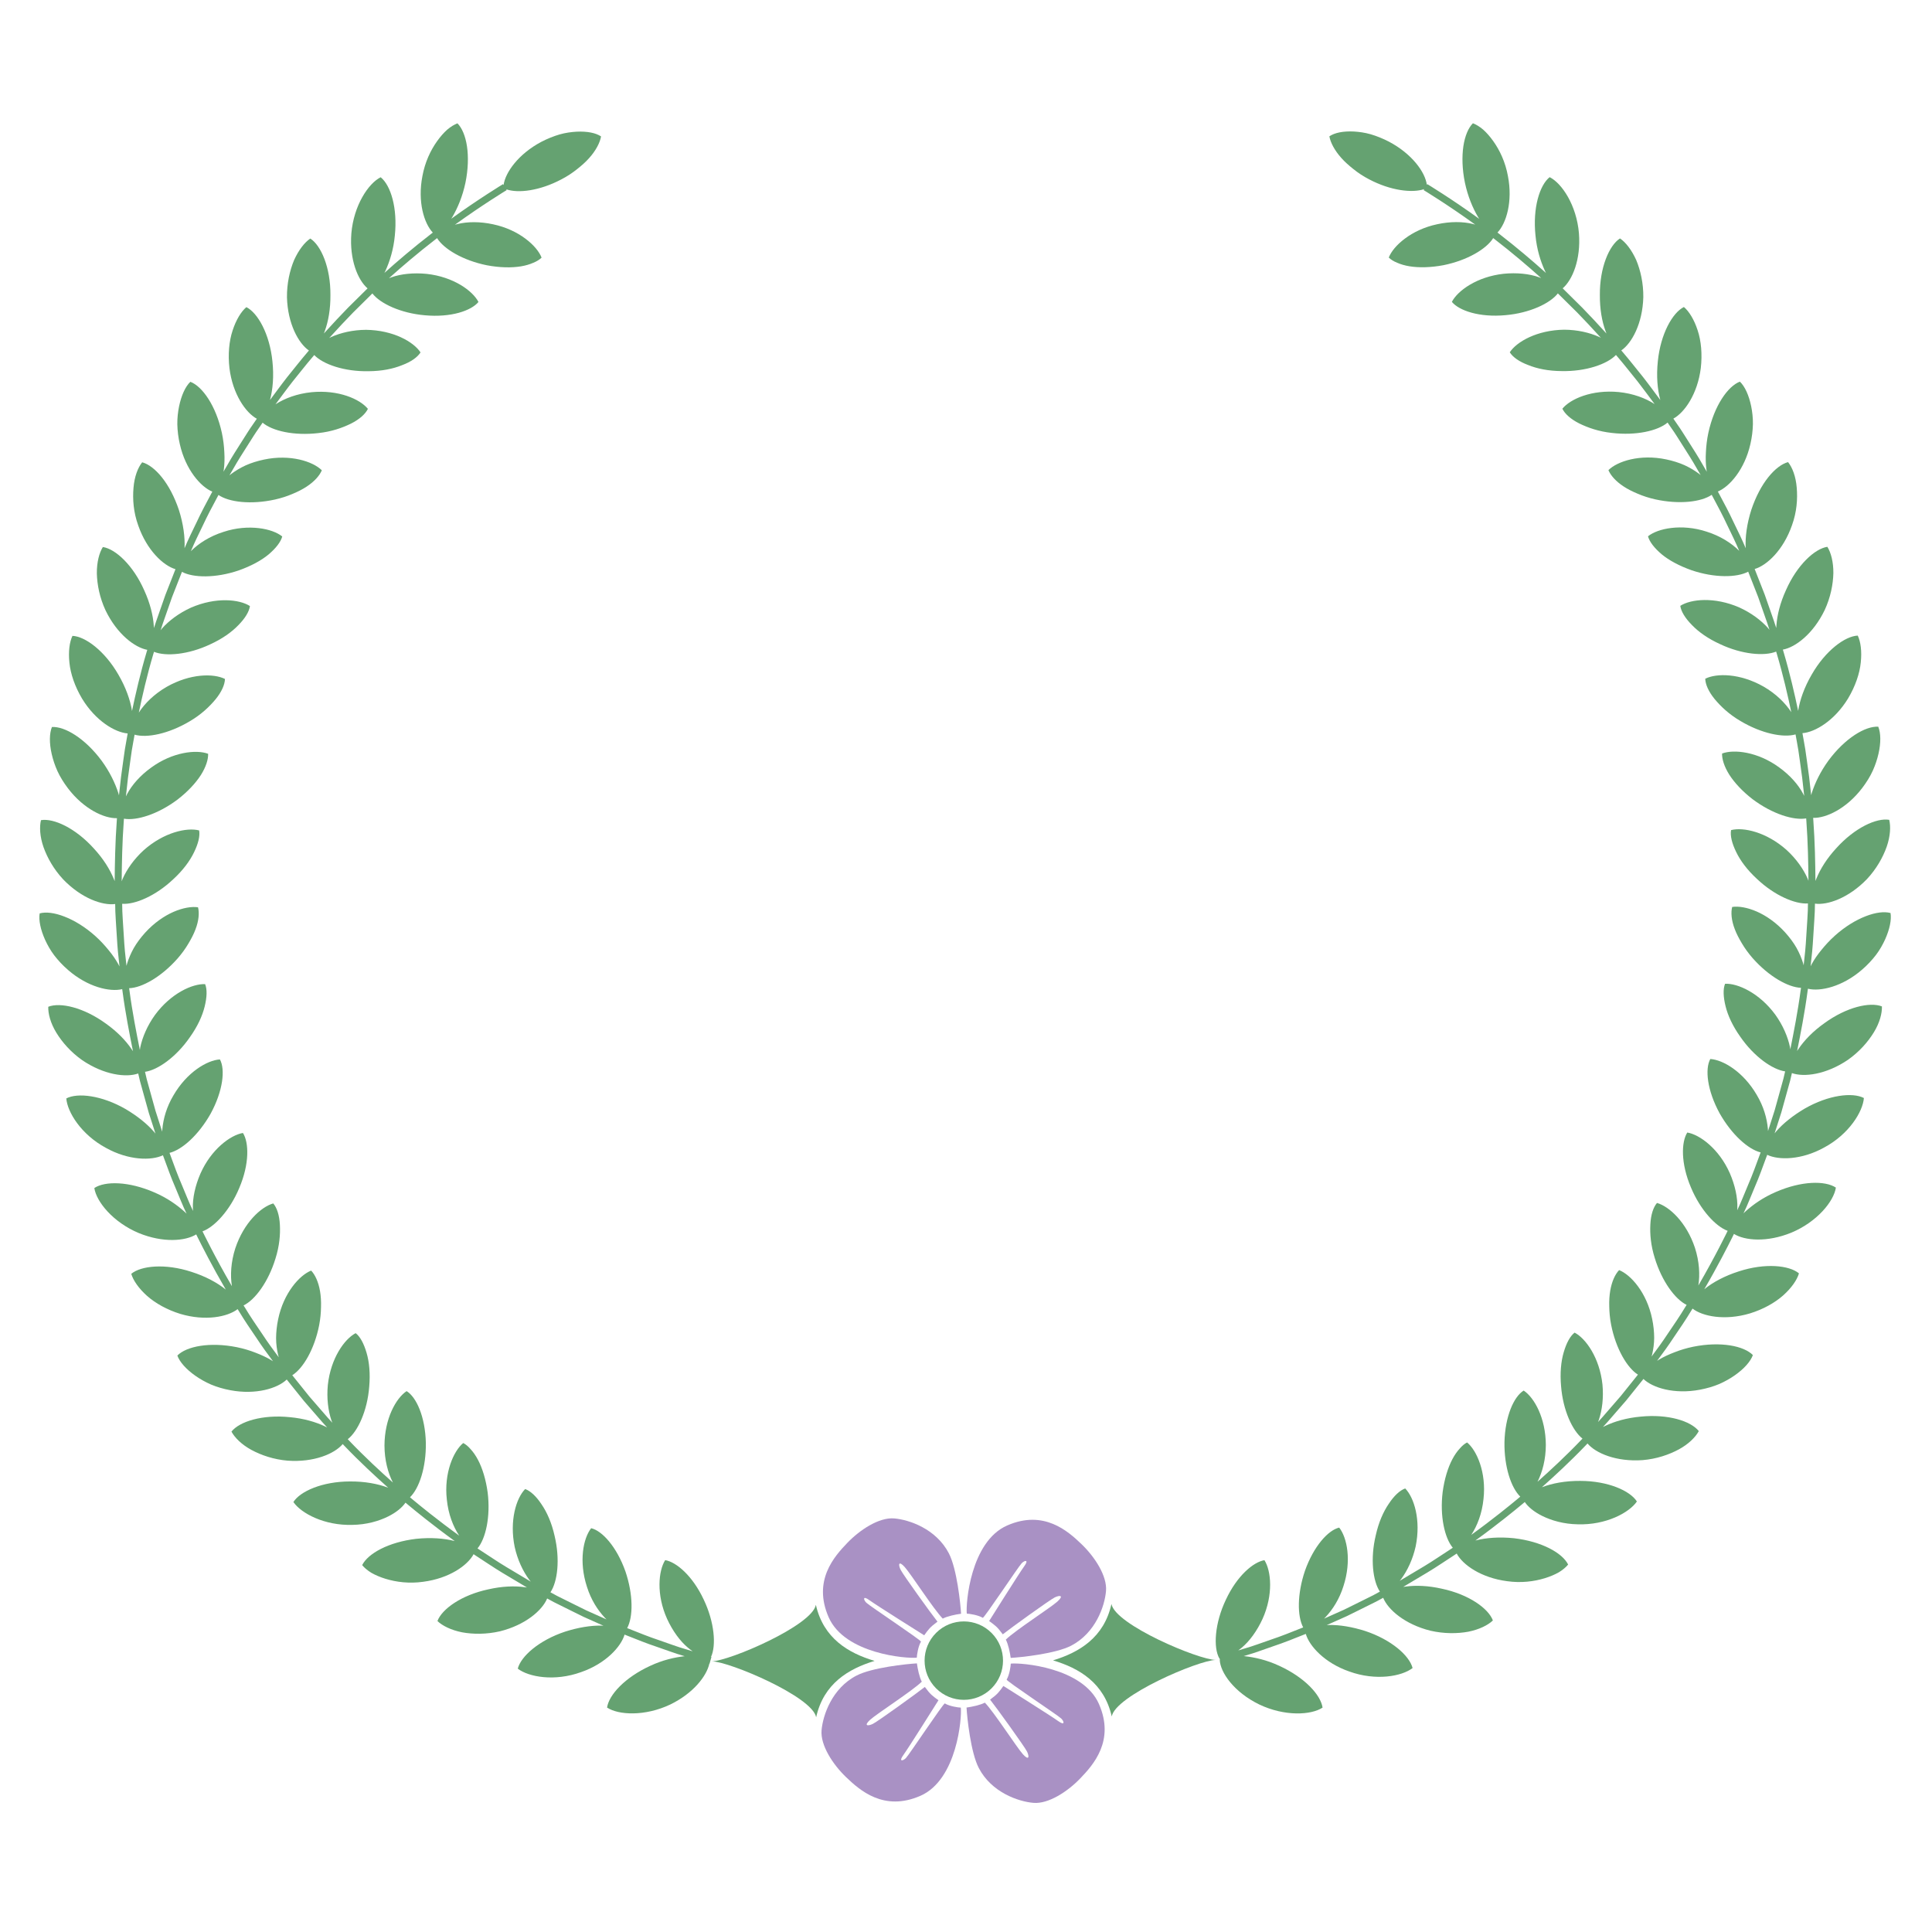 <?xml version="1.0" encoding="utf-8"?>
<!-- Generator: Adobe Illustrator 19.2.1, SVG Export Plug-In . SVG Version: 6.00 Build 0)  -->
<svg version="1.1" id="Layer_1" xmlns="http://www.w3.org/2000/svg" xmlns:xlink="http://www.w3.org/1999/xlink" x="0px" y="0px"
	 width="864px" height="864px" viewBox="0 0 864 864" enable-background="new 0 0 864 864" xml:space="preserve">
<g>
	<g>
		<path fill="#65A271" d="M808.372,443.166c0.056-0.334,0.095-0.668,0.147-1.002c5.519,1.354,15.438-0.902,24.221-8.543
			c2.381-2.051,4.451-4.28,6.205-6.565c1.732-2.287,3.027-4.638,4.077-6.915c2.044-4.558,2.943-8.828,2.436-11.835
			c-2.779-0.759-6.682-0.285-11.052,1.418c-4.41,1.702-9.281,4.62-13.864,8.741
			c-2.303,2.061-4.244,4.204-5.973,6.337c-1.764,2.13-3.213,4.256-4.339,6.303
			c-0.188,0.339-0.352,0.673-0.521,1.007c0.111-1.088,0.222-2.166,0.344-3.223
			c0.554-4.558,0.779-8.836,1.006-12.5c0.216-3.664,0.457-6.716,0.524-8.856
			c0.013-0.634,0.025-1.177,0.035-1.643l0,0c0,0,0-0.016,0-0.021c0.023-1.092,0.036-1.701,0.036-1.701
			h-0c0-0.02,0.001-0.038,0.001-0.059c5.643,0.774,15.111-2.511,23.288-11.007
			c4.248-4.566,7.127-9.714,8.808-14.459c1.644-4.745,1.842-9.071,1.117-12.017
			c-5.672-0.951-15.416,3.533-23.647,12.668c-4.221,4.573-7.186,9.331-8.924,13.633
			c-0.156,0.354-0.291,0.7-0.43,1.047c0.002-0.107,0.004-0.21,0.007-0.319
			c-0.062-7.341-0.223-17.132-0.947-26.898c-0.024-0.337-0.05-0.674-0.075-1.011
			c5.694,0.194,14.883-4.054,21.947-13.357c1.9-2.497,3.52-5.111,4.708-7.702c1.165-2.589,2.011-5.168,2.565-7.614
			c1.131-4.898,1.053-9.251-0.1-12.089c-5.779-0.343-14.84,5.114-22.24,15.091
			c-3.629,4.983-6.034,10.018-7.476,14.497c-0.11,0.35-0.198,0.69-0.292,1.032
			c-0.58-5.756-1.251-11.147-1.932-15.603c-0.479-3.641-0.947-6.664-1.367-8.765
			c-0.113-0.625-0.209-1.159-0.292-1.617l0,0c0,0-0.104-0.629-0.304-1.753c5.65-0.417,14.407-5.625,20.446-15.595
			c3.181-5.35,5.145-11.045,5.634-16.006c0.534-4.972-0.032-9.288-1.353-12.024
			c-5.703,0.242-14.425,6.706-20.549,17.359c-3.373,5.784-5.351,11.477-6.103,16.313
			c-1.497-7.223-3.714-16.899-6.546-26.437c-0.101-0.323-0.197-0.645-0.297-0.968
			c5.607-1.01,13.588-7.054,18.708-17.679c2.628-5.668,3.76-11.465,3.884-16.51
			c0.044-5.016-1.073-9.21-2.686-11.787c-5.673,0.859-13.575,8.174-18.525,19.411
			c-2.593,5.667-3.93,11.111-4.257,15.743c-0.039,0.394-0.06,0.772-0.084,1.154
			c-0.332-1.047-0.667-2.083-1.012-3.094c-1.515-4.332-2.929-8.375-4.141-11.841c-1.738-4.431-3.096-7.894-3.84-9.79
			l0-0c0,0-0.006-0.015-0.008-0.02c-0.398-1.016-0.621-1.583-0.621-1.583l-0.006,0.002
			c-0.007-0.019-0.014-0.036-0.022-0.056c5.475-1.592,12.82-8.468,16.683-19.529
			c2.169-5.983,2.563-11.807,2.134-16.825c-0.398-5.035-1.966-9.077-3.881-11.447
			c-2.772,0.727-5.938,3.112-8.858,6.777c-2.916,3.662-5.563,8.58-7.551,14.487
			c-2.033,6.345-2.801,12.345-2.533,17.239c-0.045-0.102-0.087-0.2-0.133-0.303
			c-1.415-3.39-3.286-7.243-5.299-11.367c-1.937-4.162-4.222-8.492-6.547-12.8
			c-0.154-0.301-0.318-0.595-0.474-0.894c5.239-2.154,11.971-9.85,14.546-21.187
			c0.712-3.059,1.066-6.078,1.133-8.958c0.039-2.862-0.286-5.537-0.779-7.998
			c-1.016-4.905-2.821-8.876-5.043-10.985c-5.385,2.04-11.478,10.771-14.102,22.885
			c-0.646,3.024-0.966,5.91-1.095,8.645c-0.166,2.758-0.081,5.329,0.219,7.644
			c0.052,0.38,0.117,0.743,0.179,1.11c-0.55-0.943-1.096-1.876-1.631-2.794
			c-2.25-4.002-4.589-7.592-6.553-10.694c-1.967-3.1-3.58-5.701-4.832-7.439
			c-0.36-0.523-0.668-0.97-0.931-1.354l0,0c0,0-0.025-0.036-0.061-0.088c-0.076-0.111-0.15-0.217-0.217-0.315
			c-0.077-0.112-0.174-0.253-0.281-0.409c-0.268-0.39-0.417-0.606-0.417-0.606l-0,0
			c-0.011-0.016-0.021-0.031-0.033-0.048c4.989-2.692,10.825-11.021,12.27-22.608
			c0.711-6.18,0.169-12.175-1.413-16.897c-1.543-4.753-3.818-8.459-6.142-10.411
			c-5.105,2.557-10.42,12.015-11.656,24.245c-0.702,6.636-0.182,12.63,1.105,17.346
			c-0.059-0.077-0.114-0.152-0.174-0.23c-2.213-2.929-4.709-6.412-7.539-10.024
			c-2.905-3.552-5.888-7.437-9.08-11.148c-0.218-0.258-0.44-0.511-0.659-0.768
			c4.698-3.216,9.523-12.008,9.848-23.776c0.07-6.231-1.233-12.005-3.172-16.659
			c-2.054-4.543-4.727-7.967-7.255-9.653c-4.813,3.083-9.099,13.028-9,25.273
			c-0.054,6.229,0.923,11.767,2.526,16.121c0.134,0.392,0.277,0.763,0.42,1.137
			c-3.907-4.331-7.668-8.315-10.835-11.569c-3.383-3.348-6.027-5.964-7.474-7.396l0.001-0.001
			c0,0-0.389-0.41-1.123-1.109c-0.061-0.061-0.103-0.102-0.103-0.102l-0.002,0.002
			c-0.015-0.014-0.028-0.027-0.043-0.041c4.346-3.689,8.199-12.909,7.274-24.625
			c-1.057-12.518-7.636-22.38-13.1-25.091c-4.505,3.611-7.612,13.808-6.333,26.087
			c0.583,6.209,2.247,11.483,4.194,15.758c0.161,0.35,0.331,0.679,0.499,1.012
			c-0.079-0.073-0.155-0.142-0.235-0.216c-5.453-4.914-12.906-11.273-20.658-17.252
			c-0.266-0.209-0.533-0.415-0.799-0.623c3.932-4.114,6.898-13.805,4.672-25.265
			c-1.133-6.24-3.654-11.553-6.569-15.631c-1.453-2.045-2.996-3.791-4.534-5.158
			c-1.571-1.316-3.123-2.272-4.547-2.816c-2.036,2.018-3.584,5.666-4.276,10.294
			c-0.672,4.597-0.552,10.252,0.702,16.333c1.283,6.043,3.445,11.177,5.822,15.236
			c0.183,0.307,0.373,0.591,0.561,0.882c-12.308-8.909-23.217-15.524-23.217-15.524l-0.205,0.334
			c-0.711-5.726-6.715-13.92-16.919-19.306c-2.766-1.436-5.519-2.53-8.155-3.314
			c-2.647-0.764-5.235-1.103-7.578-1.242c-4.713-0.229-8.531,0.523-10.935,2.147
			c0.469,2.702,2.287,6.27,5.332,9.663c1.512,1.723,3.356,3.357,5.425,5
			c2.06,1.662,4.401,3.218,7.021,4.577c9.608,5.068,19.281,6.198,24.642,4.372l-0.27,0.438
			c0,0,10.848,6.577,23.072,15.43c-0.353-0.096-0.702-0.196-1.067-0.283c-4.463-1.1-10.065-1.153-15.92,0.117
			c-5.834,1.235-10.735,3.635-14.459,6.428c-3.704,2.763-6.186,5.832-7.212,8.476
			c0.893,0.892,2.158,1.681,3.737,2.316c1.546,0.687,3.394,1.24,5.504,1.588
			c4.227,0.685,9.48,0.594,15.197-0.484c10.705-2.157,19.268-7.286,22.267-12.123
			c0.263,0.205,0.526,0.408,0.788,0.614c7.686,5.928,15.075,12.233,20.481,17.105
			c0.058,0.053,0.113,0.104,0.171,0.157c-0.316-0.124-0.625-0.251-0.953-0.367
			c-4.331-1.551-9.949-2.132-15.845-1.547c-11.927,1.314-20.557,7.557-23.131,12.566
			c3.214,3.896,12.251,7.028,23.966,5.946c10.79-0.934,19.951-5.247,23.43-9.738
			c0.05,0.047,0.097,0.092,0.144,0.137c0.582,0.576,3.841,3.801,8.522,8.433
			c3.095,3.179,6.764,7.065,10.577,11.288c-0.275-0.141-0.541-0.287-0.828-0.422
			c-4.257-1.892-9.655-3.175-15.592-3.199c-12.104,0.166-21.204,5.349-24.328,10.102
			c1.347,2.151,4.221,4.215,8.265,5.712c3.93,1.609,9.031,2.667,14.964,2.692
			c10.807,0.22,20.334-3.093,24.264-7.207c0.217,0.254,0.435,0.505,0.651,0.759
			c3.164,3.679,6.121,7.532,9.002,11.053c2.806,3.581,5.28,7.035,7.474,9.938
			c0.054,0.071,0.104,0.139,0.158,0.209c-4.074-2.635-9.642-4.732-16.063-5.375
			c-12-1.143-21.579,3.045-25.187,7.452c1.1,2.291,3.716,4.665,7.557,6.596
			c3.88,1.902,8.691,3.602,14.599,4.237c10.834,1.267,20.538-0.941,24.897-4.634
			c0.011,0.016,0.02,0.03,0.031,0.045l0,0c0,0,0.031,0.046,0.078,0.113c0.572,0.831,0.89,1.293,0.89,1.293l0,0
			c0.262,0.38,0.567,0.824,0.923,1.342c1.242,1.724,2.84,4.303,4.79,7.376
			c1.947,3.075,4.267,6.634,6.497,10.601c0.515,0.885,1.043,1.786,1.573,2.694
			c-0.266-0.212-0.525-0.426-0.807-0.633c-1.853-1.386-4.019-2.683-6.437-3.796
			c-2.455-1.09-5.224-1.957-8.153-2.569c-11.697-2.466-21.838,0.824-25.845,4.799
			c0.969,2.317,3.251,4.996,6.845,7.332c1.784,1.177,3.925,2.252,6.277,3.234
			c2.323,0.998,4.933,1.855,7.801,2.501c10.714,2.355,20.54,1.199,25.265-2.021
			c0.155,0.296,0.317,0.587,0.469,0.884c2.305,4.271,4.57,8.563,6.49,12.69
			c1.996,4.089,3.852,7.908,5.254,11.269c0.03,0.07,0.059,0.135,0.089,0.204
			c-3.42-3.421-8.392-6.633-14.561-8.575c-5.638-1.863-11.16-2.199-15.748-1.661
			c-4.584,0.536-8.268,1.951-10.48,3.728c0.646,2.442,2.823,5.248,6.053,7.996
			c3.262,2.731,7.936,5.241,13.396,7.179c10.289,3.507,20.346,3.331,25.356,0.653
			c0.417,1.051,0.649,1.637,0.649,1.637l0-0c0.737,1.879,2.084,5.312,3.807,9.705
			c1.201,3.436,2.603,7.444,4.105,11.738c0.327,0.96,0.645,1.944,0.96,2.936c-0.203-0.257-0.397-0.514-0.614-0.771
			c-3.102-3.469-7.538-6.833-12.945-9.277c-11.073-4.8-21.557-3.75-26.328-0.692
			c0.342,2.513,2.193,5.538,5.206,8.575c2.932,3.067,7.189,6.098,12.573,8.547
			c9.752,4.612,19.819,5.479,25.086,3.338c0.098,0.319,0.194,0.637,0.293,0.956
			c2.797,9.419,4.988,18.976,6.472,26.127c-2.641-4.064-6.86-8.246-12.434-11.455
			c-10.49-5.949-20.938-6.042-26.035-3.498c0.065,2.537,1.484,5.768,4.2,9.097
			c2.76,3.318,6.447,6.838,11.575,9.835c9.392,5.59,19.128,7.561,24.62,5.971
			c0.003,0.019,0.006,0.036,0.01,0.054l-0.012,0.002c0,0,0.215,1.194,0.593,3.283
			c0.417,2.083,0.881,5.08,1.355,8.689c0.675,4.422,1.342,9.773,1.917,15.487c-0.159-0.319-0.313-0.638-0.487-0.96
			c-2.154-4.06-5.83-8.274-10.7-11.788c-9.617-7.052-20.291-8.195-25.545-6.217
			c-0.076,2.51,0.966,5.879,3.24,9.489c2.328,3.603,5.878,7.46,10.491,11.004
			c8.737,6.538,18.281,9.501,23.88,8.518c0.025,0.332,0.05,0.664,0.074,0.996
			c0.718,9.683,0.878,19.391,0.94,26.67c-0.002,0.079-0.003,0.153-0.005,0.232
			c-0.116-0.317-0.224-0.633-0.354-0.954c-1.882-4.261-5.051-8.836-9.436-12.842
			c-8.999-8.011-19.334-10.288-24.806-8.865c-0.462,2.499,0.402,5.954,2.28,9.788
			c1.84,3.836,4.941,8.05,9.309,12.055c7.827,7.42,17.122,11.364,22.794,10.957
			c-0,0.019-0.001,0.036-0.001,0.054h-0c0,0-0.007,0.35-0.021,0.987
			c-0.01,0.463-0.015,0.72-0.015,0.72h0c-0.01,0.461-0.021,1-0.034,1.629
			c-0.066,2.122-0.306,5.147-0.52,8.78c-0.225,3.633-0.447,7.875-0.997,12.394
			c-0.117,1.015-0.224,2.051-0.33,3.095c-0.087-0.326-0.169-0.648-0.269-0.979c-0.677-2.212-1.658-4.536-2.952-6.859
			c-1.328-2.327-3.073-4.662-5.079-6.883c-4.043-4.447-8.537-7.502-12.725-9.336
			c-4.229-1.836-8.158-2.462-10.946-2.034c-0.627,2.444-0.381,5.955,1.173,9.966
			c0.748,2.004,1.863,4.139,3.171,6.317c1.285,2.176,2.885,4.407,4.817,6.619
			c7.247,8.213,15.923,13.075,21.619,13.261c-0.051,0.33-0.089,0.66-0.145,0.989
			c-1.271,9.626-3.154,19.151-4.588,26.287c-0.018,0.077-0.035,0.15-0.053,0.226
			c-0.047-0.335-0.088-0.666-0.148-1.007c-0.96-4.559-3.114-9.691-6.576-14.515
			c-7.131-9.692-16.804-14.055-22.442-13.793c-0.971,2.346-0.807,5.907,0.212,10.034
			c1.008,4.125,3.174,8.882,6.619,13.701c6.12,8.872,14.393,14.668,20.025,15.452
			c-0.004,0.018-0.008,0.035-0.012,0.053h-0c0,0-0.084,0.358-0.235,1.006
			c-0.027,0.114-0.05,0.213-0.07,0.298c-0.014,0.061-0.032,0.135-0.047,0.2
			c-0.023,0.097-0.037,0.159-0.037,0.159l0,0c-0.105,0.449-0.228,0.974-0.371,1.586
			c-0.567,2.046-1.377,4.969-2.348,8.476c-0.487,1.753-1.016,3.653-1.574,5.662
			c-0.637,1.986-1.308,4.079-2.003,6.245c-0.314,0.981-0.634,1.98-0.958,2.987
			c-0.019-0.346-0.032-0.688-0.064-1.042c-0.414-4.616-1.866-9.901-4.973-15.116
			c-6.041-10.384-15.094-15.702-20.776-16.051c-2.445,4.459-1.415,14.045,4.171,24.28
			c5.409,9.563,12.787,16.112,18.343,17.492c-0.118,0.312-0.227,0.626-0.348,0.938
			c-1.674,4.555-3.315,9.123-5.137,13.295c-1.783,4.185-3.288,8.161-4.894,11.43
			c-0.033,0.072-0.065,0.139-0.098,0.211c0.022-0.338,0.05-0.671,0.06-1.019
			c0.168-4.593-1.009-10.129-3.366-15.565c-4.831-10.933-13.493-17.272-19.022-18.186
			c-2.69,4.258-2.97,13.784,1.659,24.618c4.168,9.985,11.061,17.4,16.399,19.348
			c-0.008,0.018-0.016,0.033-0.024,0.051c-0.013,0.026-5.5,11.4-13.079,24.393
			c0.766-4.785,0.444-10.716-1.52-16.829c-3.809-11.465-11.504-18.549-16.986-20.083
			c-1.647,1.93-2.752,5.285-2.961,9.584c-0.235,4.285,0.191,9.4,1.974,15.062
			c3.187,10.432,9.109,18.431,14.244,20.937c-0.178,0.282-0.355,0.565-0.533,0.847
			c-2.492,4.167-5.254,8.159-7.809,11.924c-2.498,3.804-5.012,7.227-7.192,10.142
			c-0.049,0.066-0.095,0.128-0.143,0.193c0.091-0.33,0.186-0.654,0.27-0.995c0.524-2.255,0.88-4.733,0.897-7.416
			c-0.017-2.707-0.304-5.571-0.922-8.501c-2.41-11.689-9.524-19.685-14.761-21.751
			c-1.733,1.816-3.254,4.993-3.972,9.21c-0.357,2.11-0.518,4.479-0.435,7.053c0.04,2.544,0.272,5.259,0.83,8.145
			c2.104,10.725,7.179,19.323,11.999,22.347c-0.012,0.015-0.022,0.028-0.034,0.042l-0-0
			c0,0-3.038,3.785-7.595,9.461c-2.385,2.749-5.167,5.957-8.149,9.395c-0.676,0.758-1.376,1.523-2.083,2.29
			c0.123-0.306,0.251-0.605,0.367-0.923c1.491-4.397,2.185-9.94,1.625-15.849
			c-1.289-11.968-7.445-20.595-12.452-23.209c-2.02,1.54-3.682,4.693-4.873,8.782
			c-1.21,4.072-1.708,9.298-1.183,15.173c0.84,10.765,5.092,19.932,9.567,23.438
			c-0.228,0.244-0.457,0.485-0.684,0.73c-6.781,7.091-13.971,13.739-19.43,18.586
			c2.2-4.312,3.719-10.045,3.731-16.463c-0.051-12.058-5.159-21.174-9.902-24.331
			c-4.347,2.648-8.321,11.419-8.598,23.116c-0.155,10.955,2.963,20.35,7.08,24.327
			c-0.015,0.012-0.028,0.023-0.042,0.035l-0.005-0.006c0,0-0.406,0.346-1.145,0.963
			c-0.106,0.087-0.163,0.134-0.163,0.134l0.001,0.001c-3.023,2.52-11.001,9.053-20.571,15.961
			c2.676-4.047,4.832-9.589,5.474-16.075c1.338-11.831-3.022-21.706-7.34-25.255
			c-1.127,0.569-2.271,1.526-3.372,2.826c-1.144,1.245-2.246,2.83-3.242,4.722c-1.991,3.781-3.528,8.835-4.311,14.584
			c-1.335,10.801,0.885,20.598,4.525,24.958c-0.276,0.185-0.552,0.371-0.83,0.556
			c-4.084,2.621-8.078,5.384-11.981,7.723c-3.906,2.332-7.552,4.509-10.678,6.375
			c-0.08,0.043-0.155,0.085-0.234,0.128c0.225-0.269,0.451-0.532,0.672-0.817c2.757-3.757,5.157-8.765,6.449-14.555
			c2.436-11.834-0.712-21.878-4.681-25.929c-2.39,0.851-4.985,3.27-7.338,6.855
			c-2.407,3.498-4.525,8.258-5.813,14.052c-2.524,10.495-1.336,20.505,1.838,25.227
			c-0.017,0.009-0.031,0.017-0.048,0.026l-0-0c0,0-1.065,0.58-2.93,1.596
			c-1.902,0.944-4.618,2.293-7.878,3.912c-1.632,0.805-3.4,1.678-5.27,2.601c-1.904,0.851-3.911,1.748-5.988,2.677
			c-0.94,0.421-1.899,0.85-2.865,1.28c0.245-0.245,0.492-0.483,0.735-0.744
			c3.163-3.386,6.13-7.999,7.945-13.788c3.715-11.413,1.63-21.729-1.899-26.192
			c-4.945,1.172-11.415,8.316-15.31,19.312c-3.517,10.41-3.474,20.272-0.795,25.332
			c-0.311,0.12-0.619,0.249-0.931,0.367c-4.508,1.797-9.009,3.615-13.331,5.042
			c-4.306,1.466-8.272,2.996-11.78,3.979c-1.056,0.32-2.05,0.622-2.991,0.907
			c0.5-0.367,1-0.754,1.499-1.173c3.535-2.935,6.872-7.51,9.349-12.891
			c4.923-10.885,3.864-21.575,0.857-26.302c-4.967,0.838-12.25,6.981-17.231,17.657
			c-5.024,10.533-5.714,21.447-2.925,26.286l0.005-0.002c0.029-0.001,0.062-0.008,0.091-0.01l0.158,0.561
			c-0.025,0.015-0.055,0.027-0.08,0.042l-0.005,0.002c0.219,5.62,6.306,14.471,17.698,20.01
			c11.325,5.397,23.199,4.769,28.291,1.387c-0.846-5.741-8.042-13.487-19.307-18.663
			c-5.651-2.638-11.034-3.848-15.711-4.349c-0.089-0.009-0.172-0.011-0.26-0.019
			c0.491-0.149,0.991-0.3,1.508-0.457c3.537-0.992,7.539-2.535,11.883-4.014
			c4.36-1.44,8.9-3.273,13.447-5.086c0.316-0.119,0.626-0.249,0.941-0.371
			c1.557,5.438,8.471,13.015,19.443,16.808c11.905,4.315,23.514,2.174,28.312-1.54
			c-1.41-5.537-9.48-12.684-21.198-16.571c-5.819-1.85-11.432-2.773-16.095-2.682
			c-0.377,0.007-0.738,0.031-1.103,0.051c0.991-0.441,1.972-0.88,2.935-1.311
			c2.095-0.936,4.12-1.842,6.04-2.7c1.886-0.931,3.67-1.811,5.316-2.623c3.288-1.633,6.028-2.994,7.946-3.946
			c0.557-0.303,1.034-0.563,1.443-0.786l0,0c0,0,0.3-0.163,0.848-0.462
			c0.427-0.233,0.664-0.362,0.664-0.362v-0c0.018-0.01,0.034-0.018,0.052-0.028
			c2.132,5.278,9.696,11.879,21.132,14.722c6.07,1.395,11.988,1.351,16.948,0.446
			c4.907-0.991,8.79-2.926,10.981-5.031c-1.991-5.377-10.768-11.637-22.765-14.181
			c-6.074-1.388-11.687-1.607-16.281-0.969c-0.37,0.042-0.724,0.097-1.081,0.149
			c0.084-0.046,0.165-0.09,0.249-0.136c3.152-1.882,6.83-4.078,10.77-6.43
			c3.936-2.36,7.966-5.146,12.085-7.79c0.282-0.187,0.562-0.376,0.842-0.564
			c2.673,5.037,10.903,10.84,22.512,12.358c6.293,0.899,12.1,0.138,16.899-1.331
			c2.399-0.734,4.538-1.655,6.325-2.677c1.742-1.077,3.134-2.252,4.097-3.435
			c-2.599-5.201-11.803-10.295-24.157-11.76c-6.581-0.682-12.584-0.224-17.314,1.016
			c9.806-7.081,17.952-13.768,20.873-16.206c0.207-0.171,0.622-0.515,1.211-1.009
			c1.469,2.176,4.125,4.386,7.731,6.188c4.203,2.097,9.743,3.685,15.971,3.779
			c12.624,0.391,23.015-5.196,26.43-10.208c-3.047-4.827-12.987-9.186-25.275-9.206
			c-6.709-0.051-12.64,1.075-17.211,2.839c5.52-4.897,12.821-11.643,19.707-18.843
			c0.23-0.248,0.462-0.492,0.693-0.739c3.664,4.364,12.874,8.284,24.629,7.452
			c6.242-0.513,11.809-2.426,16.245-4.817c4.419-2.408,7.455-5.496,8.896-8.167
			c-3.575-4.511-13.794-7.711-26.041-6.465c-6.205,0.56-11.57,2.122-15.772,4.122
			c-0.359,0.161-0.697,0.331-1.038,0.499c0.744-0.806,1.477-1.608,2.188-2.405c3.007-3.467,5.813-6.702,8.219-9.476
			c2.979-3.711,5.308-6.612,6.582-8.2l0.002,0.002c0,0,0.383-0.479,1.07-1.337
			c0.001-0.001,0.006-0.008,0.006-0.008l0,0c0.013-0.016,0.024-0.03,0.037-0.046
			c4.093,3.955,13.77,6.973,25.229,4.812c3.088-0.574,6.024-1.438,8.665-2.547
			c2.598-1.139,4.953-2.484,7.003-3.927c4.105-2.884,6.999-6.142,8.04-9.024
			c-4.04-4.126-14.45-6.179-26.619-3.741c-3.024,0.622-5.824,1.466-8.352,2.465
			c-2.561,0.976-4.917,2.059-6.916,3.264c-0.33,0.194-0.635,0.395-0.946,0.595
			c0.062-0.084,0.122-0.165,0.185-0.249c2.199-2.941,4.734-6.393,7.255-10.23c2.577-3.797,5.362-7.824,7.876-12.027
			c0.181-0.285,0.36-0.571,0.539-0.856c4.471,3.486,14.437,5.49,25.632,2.16
			c5.954-1.829,11.177-4.763,14.921-8.083c3.719-3.334,6.184-6.918,7.031-9.836
			c-4.396-3.647-15.187-4.707-26.851-0.905c-6.398,2.02-11.686,4.915-15.486,7.998
			c6.006-10.291,10.713-19.579,12.478-23.138l0.006,0.003c0,0,0.29-0.568,0.779-1.602
			c4.837,3.017,14.794,3.884,25.681-0.564c11.576-4.835,19.026-14.099,19.905-20.148
			c-4.839-3.199-15.418-3.009-26.781,1.932c-5.735,2.45-10.232,5.65-13.721,8.803
			c-0.285,0.26-0.547,0.522-0.813,0.783c0.045-0.098,0.089-0.191,0.134-0.289
			c1.619-3.298,3.139-7.308,4.937-11.53c1.837-4.208,3.493-8.816,5.182-13.411c0.122-0.315,0.233-0.633,0.352-0.949
			c5.091,2.469,15.344,2.373,25.491-3.272c11.165-5.989,17.293-16.076,17.746-22.125
			c-5.064-2.642-15.795-1.4-26.493,4.743c-5.256,3.103-9.694,6.667-12.735,10.202
			c-0.246,0.286-0.47,0.571-0.698,0.857c0.333-1.032,0.66-2.057,0.982-3.062
			c0.701-2.185,1.378-4.297,2.02-6.3c0.564-2.026,1.097-3.942,1.589-5.711c0.98-3.538,1.796-6.487,2.368-8.551
			c0.145-0.618,0.268-1.147,0.375-1.6l0,0c0,0,0.019-0.083,0.056-0.238c0.217-0.927,0.337-1.439,0.337-1.439h-0
			c0.005-0.019,0.009-0.037,0.013-0.057c5.359,1.933,15.3,0.694,25.063-5.932
			c5.102-3.591,8.984-8.039,11.611-12.343c2.617-4.306,3.674-8.505,3.576-11.54
			c-5.363-2.105-15.793,0.279-25.753,7.515c-5.076,3.604-8.96,7.645-11.55,11.493
			c-0.226,0.314-0.429,0.624-0.638,0.935c0.025-0.105,0.048-0.205,0.073-0.31
			C805.191,462.484,807.09,452.875,808.372,443.166z"/>
		<path fill="#65A271" d="M314.713,715.36c-4.985-10.678-12.271-16.823-17.24-17.662
			c-3.008,4.727-4.065,15.415,0.862,26.301c2.478,5.383,5.817,9.959,9.354,12.895
			c0.692,0.582,1.386,1.099,2.077,1.579c-1.01-0.306-2.086-0.632-3.232-0.98
			c-3.509-0.983-7.477-2.515-11.786-3.981c-4.324-1.428-8.827-3.246-13.338-5.044
			c-0.314-0.118-0.621-0.247-0.934-0.368c2.695-5.05,2.743-14.932-0.784-25.363
			c-3.899-10.998-10.371-18.145-15.318-19.318c-3.53,4.465-5.612,14.778-1.895,26.193
			c1.816,5.79,4.784,10.405,7.949,13.792c0.265,0.283,0.533,0.544,0.8,0.809
			c-0.994-0.442-1.978-0.883-2.945-1.316c-2.078-0.929-4.086-1.827-5.991-2.678
			c-1.871-0.923-3.64-1.796-5.272-2.602c-3.261-1.619-5.979-2.969-7.882-3.914
			c-1.865-1.016-2.932-1.597-2.932-1.597l-0,0c-0.017-0.009-0.033-0.018-0.05-0.027
			c3.188-4.71,4.383-14.741,1.852-25.257c-1.29-5.795-3.409-10.556-5.817-14.055
			c-2.354-3.586-4.95-6.006-7.341-6.858c-3.97,4.052-7.115,14.095-4.676,25.931
			c1.292,5.792,3.694,10.802,6.452,14.56c0.239,0.309,0.485,0.596,0.729,0.886
			c-0.104-0.057-0.203-0.111-0.308-0.168c-3.127-1.867-6.774-4.045-10.683-6.378
			c-3.904-2.34-7.901-5.105-11.987-7.727c-0.278-0.185-0.555-0.371-0.832-0.557
			c3.652-4.347,5.882-14.162,4.542-24.986c-0.784-5.75-2.322-10.805-4.315-14.588
			c-0.996-1.892-2.099-3.478-3.244-4.724c-1.101-1.3-2.245-2.259-3.373-2.828
			c-4.319,3.55-8.676,13.423-7.335,25.256c0.648,6.529,2.827,12.104,5.529,16.159
			c-9.606-6.931-17.619-13.493-20.651-16.02l0.001-0.001c0,0-0.059-0.048-0.171-0.14
			c-0.735-0.613-1.138-0.957-1.138-0.957l-0.005,0.005c-0.015-0.013-0.029-0.024-0.044-0.037
			c4.128-3.962,7.257-13.375,7.099-24.353c-0.28-11.7-4.256-20.474-8.604-23.124
			c-4.744,3.157-9.849,12.273-9.898,24.333c0.013,6.46,1.551,12.227,3.775,16.549
			c-5.47-4.855-12.692-11.529-19.503-18.651c-0.228-0.245-0.457-0.487-0.685-0.731
			c4.485-3.49,8.75-12.674,9.589-23.462c0.524-5.876,0.025-11.103-1.186-15.177
			c-1.192-4.09-2.855-7.244-4.875-8.786c-5.008,2.614-11.161,11.241-12.448,23.211
			c-0.56,5.911,0.135,11.455,1.627,15.854c0.127,0.348,0.266,0.678,0.402,1.012
			c-0.729-0.79-1.448-1.576-2.144-2.357c-2.983-3.439-5.767-6.648-8.153-9.399
			c-4.559-5.68-7.598-9.466-7.598-9.466l0,0c-0.012-0.015-0.023-0.029-0.035-0.044
			c4.827-3.007,9.918-11.621,12.024-22.369c0.557-2.886,0.789-5.602,0.829-8.147
			c0.083-2.576-0.079-4.945-0.437-7.056c-0.718-4.218-2.24-7.397-3.973-9.214
			c-5.239,2.066-12.349,10.062-14.758,21.754c-0.618,2.931-0.905,5.796-0.922,8.504
			c0.017,2.684,0.373,5.163,0.898,7.419c0.091,0.371,0.194,0.726,0.294,1.085
			c-0.066-0.088-0.128-0.173-0.194-0.262c-2.181-2.917-4.696-6.341-7.196-10.147
			c-2.556-3.767-5.319-7.761-7.813-11.93c-0.179-0.282-0.357-0.566-0.535-0.849
			c5.141-2.489,11.079-10.502,14.271-20.956c1.783-5.663,2.208-10.78,1.972-15.067
			c-0.209-4.3-1.315-7.657-2.962-9.588c-5.483,1.534-13.175,8.618-16.983,20.086
			c-1.976,6.154-2.29,12.123-1.505,16.926c-7.614-13.045-13.129-24.48-13.129-24.48l0,0
			c-0.008-0.017-0.016-0.033-0.024-0.051c5.342-1.929,12.253-9.357,16.427-19.364
			c4.628-10.838,4.348-20.368,1.656-24.628c-5.53,0.914-14.19,7.254-19.02,18.19
			c-2.357,5.438-3.534,10.976-3.365,15.571c0.012,0.379,0.041,0.743,0.066,1.111
			c-0.045-0.097-0.088-0.19-0.134-0.288c-1.607-3.271-3.113-7.249-4.897-11.436
			c-1.823-4.173-3.464-8.744-5.139-13.301c-0.121-0.312-0.231-0.627-0.349-0.941
			c5.559-1.362,12.955-7.92,18.373-17.505c5.585-10.238,6.614-19.828,4.169-24.29
			c-5.683,0.349-14.733,5.668-20.773,16.055c-3.107,5.216-4.559,10.503-4.973,15.121
			c-0.034,0.386-0.05,0.759-0.069,1.135c-0.334-1.035-0.662-2.062-0.985-3.07
			c-0.695-2.167-1.367-4.262-2.004-6.249c-0.559-2.01-1.087-3.91-1.575-5.665c-0.972-3.509-1.782-6.434-2.349-8.481
			c-0.143-0.613-0.266-1.137-0.371-1.587h0c0,0-0.04-0.169-0.115-0.49c-0.177-0.756-0.275-1.174-0.275-1.174
			h-0c-0.004-0.019-0.008-0.036-0.013-0.055c5.632-0.765,13.925-6.569,20.056-15.462
			c3.445-4.821,5.611-9.579,6.619-13.706c1.02-4.129,1.183-7.692,0.212-10.039
			c-5.639-0.262-15.309,4.102-22.44,13.797c-3.463,4.825-5.617,9.96-6.577,14.521
			c-0.066,0.372-0.112,0.734-0.162,1.098c-0.024-0.104-0.048-0.204-0.072-0.309
			c-1.435-7.139-3.319-16.669-4.591-26.3c-0.056-0.33-0.094-0.661-0.145-0.992
			c5.695-0.168,14.39-5.036,21.651-13.268c1.933-2.213,3.532-4.445,4.817-6.622
			c1.307-2.179,2.423-4.315,3.171-6.32c1.553-4.012,1.8-7.526,1.173-9.97
			c-2.789-0.429-6.718,0.198-10.946,2.035c-4.187,1.835-8.681,4.89-12.724,9.339
			c-2.006,2.223-3.751,4.559-5.08,6.886c-1.295,2.325-2.276,4.649-2.953,6.862
			c-0.109,0.361-0.199,0.714-0.293,1.068c-0.109-1.073-0.219-2.138-0.34-3.181
			c-0.55-4.521-0.772-8.765-0.997-12.4c-0.214-3.635-0.454-6.662-0.52-8.785
			c-0.044-2.124-0.07-3.338-0.07-3.338H54.636c-0-0.019-0.001-0.037-0.001-0.057
			c5.668,0.425,14.985-3.522,22.827-10.96c4.368-4.007,7.47-8.222,9.31-12.06
			c1.878-3.836,2.742-7.292,2.281-9.792c-5.473-1.423-15.806,0.855-24.805,8.87
			c-4.386,4.007-7.555,8.585-9.437,12.847c-0.141,0.351-0.261,0.695-0.386,1.04
			c-0.002-0.107-0.004-0.209-0.007-0.318c0.062-7.283,0.221-16.996,0.94-26.684
			c0.024-0.333,0.049-0.666,0.074-0.999c5.594,1.001,15.158-1.963,23.913-8.517
			c4.613-3.545,8.164-7.404,10.492-11.009c2.275-3.612,3.318-6.983,3.242-9.494
			c-5.256-1.979-15.927-0.834-25.544,6.221c-4.871,3.515-8.548,7.731-10.702,11.793
			c-0.189,0.35-0.358,0.697-0.529,1.044c0.577-5.749,1.248-11.134,1.927-15.581
			c0.474-3.611,0.939-6.61,1.356-8.694c0.112-0.62,0.207-1.149,0.289-1.604h0l0-0.002
			c0.194-1.077,0.303-1.679,0.303-1.679l-0.012-0.002c0.003-0.019,0.007-0.037,0.01-0.057
			c5.485,1.607,15.243-0.363,24.653-5.967c5.128-2.999,8.816-6.52,11.576-9.84
			c2.717-3.33,4.136-6.562,4.202-9.101c-5.098-2.545-15.544-2.45-26.035,3.503
			c-5.61,3.23-9.849,7.446-12.487,11.535c1.485-7.164,3.683-16.762,6.493-26.223
			c0.1-0.319,0.195-0.639,0.294-0.958c5.257,2.157,15.345,1.293,25.117-3.331
			c5.385-2.451,9.643-5.484,12.576-8.552c3.014-3.039,4.866-6.066,5.208-8.579
			c-4.772-3.058-15.255-4.106-26.329,0.697c-5.408,2.446-9.846,5.811-12.948,9.282
			c-0.238,0.282-0.453,0.564-0.674,0.847c0.324-1.022,0.652-2.034,0.989-3.023
			c1.502-4.297,2.905-8.307,4.107-11.744c1.724-4.395,3.071-7.83,3.809-9.71l0,0
			c0,0,0.233-0.587,0.65-1.64c4.999,2.692,15.077,2.874,25.387-0.643c5.461-1.939,10.136-4.451,13.399-7.184
			c3.231-2.749,5.409-5.556,6.056-7.999c-2.212-1.777-5.896-3.192-10.48-3.727
			c-4.588-0.537-10.109-0.2-15.748,1.665c-6.21,1.956-11.207,5.197-14.63,8.644
			c0.042-0.095,0.081-0.186,0.123-0.282c1.402-3.362,3.26-7.184,5.256-11.275
			c1.921-4.129,4.187-8.422,6.494-12.696c0.153-0.298,0.315-0.59,0.47-0.886
			c4.714,3.234,14.559,4.397,25.295,2.035c2.868-0.647,5.479-1.504,7.802-2.503
			c2.352-0.982,4.494-2.058,6.278-3.236c3.595-2.337,5.878-5.018,6.848-7.335
			c-4.008-3.977-14.148-7.264-25.846-4.795c-2.929,0.613-5.699,1.481-8.155,2.571
			c-2.419,1.113-4.585,2.411-6.439,3.797c-0.307,0.226-0.59,0.459-0.879,0.69c0.545-0.934,1.086-1.859,1.616-2.768
			c2.231-3.97,4.552-7.53,6.5-10.607c1.951-3.075,3.55-5.655,4.793-7.38c0.546-0.793,0.979-1.423,1.297-1.885
			c0.066-0.096,0.14-0.203,0.223-0.324c0.239-0.348,0.373-0.542,0.373-0.542l0,0
			c0.011-0.016,0.021-0.031,0.032-0.047c4.346,3.706,14.069,5.923,24.925,4.651
			c5.909-0.637,10.721-2.339,14.602-4.241c3.842-1.932,6.46-4.307,7.561-6.598
			c-3.609-4.408-13.187-8.593-25.189-7.447c-6.464,0.648-12.067,2.769-16.149,5.43
			c0.072-0.094,0.139-0.185,0.212-0.28c2.196-2.905,4.671-6.361,7.478-9.943
			c2.882-3.522,5.841-7.377,9.007-11.058c0.217-0.255,0.436-0.507,0.653-0.761
			c3.915,4.124,13.46,7.449,24.29,7.226c5.934-0.026,11.036-1.085,14.968-2.696
			c4.046-1.498,6.922-3.564,8.269-5.715c-3.125-4.755-12.225-9.934-24.331-10.098
			c-5.939,0.025-11.339,1.309-15.597,3.202c-0.316,0.149-0.611,0.309-0.912,0.466
			c3.837-4.25,7.53-8.162,10.642-11.359c4.687-4.638,7.95-7.867,8.528-8.438
			c0.047-0.045,0.094-0.089,0.144-0.137c3.463,4.5,12.642,8.827,23.455,9.76
			c11.717,1.079,20.758-2.053,23.974-5.951c-2.574-5.01-11.204-11.25-23.134-12.562
			c-5.898-0.584-11.518-0.002-15.851,1.549c-0.357,0.126-0.696,0.265-1.038,0.4
			c0.079-0.072,0.154-0.142,0.234-0.215c5.409-4.874,12.802-11.182,20.492-17.113
			c0.263-0.206,0.527-0.411,0.79-0.616c2.982,4.844,11.56,9.989,22.288,12.148
			c5.718,1.077,10.973,1.167,15.201,0.481c2.111-0.349,3.959-0.902,5.507-1.589c1.58-0.636,2.846-1.425,3.739-2.317
			c-1.026-2.644-3.509-5.713-7.213-8.475c-3.724-2.793-8.626-5.191-14.461-6.425
			c-5.856-1.27-11.46-1.217-15.925-0.116c-0.397,0.094-0.777,0.201-1.158,0.307
			c12.26-8.883,23.155-15.489,23.155-15.489l-0.222-0.36c5.399,1.888,15.015,0.66,24.628-4.41
			c2.625-1.361,4.97-2.911,7.032-4.565c2.072-1.634,3.917-3.258,5.429-4.974c3.046-3.378,4.861-6.942,5.327-9.699
			c-2.367-1.585-6.189-2.337-10.915-2.117c-2.349,0.135-4.947,0.467-7.6,1.225
			c-2.643,0.777-5.4,1.867-8.163,3.301c-10.209,5.389-16.155,13.679-16.905,19.344l-0.253-0.411
			c0,0-10.874,6.594-23.16,15.482c0.172-0.267,0.346-0.525,0.513-0.806c2.379-4.06,4.543-9.194,5.828-15.238
			c1.255-6.083,1.376-11.739,0.704-16.336c-0.692-4.629-2.239-8.277-4.275-10.295
			c-1.425,0.544-2.978,1.501-4.549,2.817c-1.538,1.367-3.082,3.114-4.536,5.159
			c-2.917,4.079-5.439,9.392-6.574,15.633c-2.224,11.439,0.725,21.114,4.647,25.243
			c-0.266,0.207-0.532,0.413-0.798,0.622c-7.756,5.983-15.213,12.345-20.668,17.261
			c-0.058,0.054-0.114,0.104-0.171,0.157c0.154-0.307,0.31-0.608,0.459-0.929c1.949-4.276,3.615-9.55,4.2-15.76
			c1.281-12.281-1.826-22.481-6.331-26.091c-5.465,2.712-12.048,12.575-13.108,25.096
			c-0.926,11.695,2.909,20.901,7.246,24.605c-0.014,0.013-0.027,0.026-0.041,0.039l-0.002-0.002
			c0,0-0.041,0.041-0.103,0.102c-0.734,0.699-1.123,1.109-1.123,1.109l0.001,0.001
			c-1.448,1.433-4.093,4.051-7.478,7.4c-3.153,3.239-6.896,7.204-10.785,11.513
			c0.132-0.347,0.265-0.69,0.389-1.053c1.604-4.355,2.583-9.894,2.531-16.123
			c0.101-12.247-4.186-22.195-8.998-25.277c-2.529,1.687-5.203,5.111-7.258,9.656
			c-1.941,4.655-3.245,10.431-3.177,16.663c0.322,11.747,5.128,20.528,9.819,23.76
			c-0.219,0.257-0.44,0.51-0.658,0.767c-3.193,3.713-6.178,7.6-9.084,11.153
			c-2.832,3.614-5.329,7.099-7.543,10.029c-0.043,0.056-0.082,0.109-0.124,0.164
			c1.271-4.705,1.783-10.667,1.087-17.264c-1.234-12.233-6.55-21.694-11.655-24.25
			c-2.325,1.953-4.601,5.66-6.145,10.414c-1.584,4.723-2.127,10.719-1.417,16.901
			c1.44,11.568,7.255,19.887,12.239,22.596c-0.011,0.016-0.021,0.03-0.032,0.046l0,0c0,0-0.012,0.018-0.023,0.034
			c-0.009,0.013-0.018,0.025-0.026,0.038c-0.085,0.123-0.291,0.423-0.602,0.874
			c-0.21,0.306-0.326,0.473-0.326,0.473l0,0c-0.264,0.384-0.572,0.831-0.932,1.354
			c-1.253,1.74-2.866,4.342-4.834,7.443c-1.965,3.103-4.305,6.695-6.556,10.699
			c-0.521,0.893-1.053,1.803-1.588,2.72c0.057-0.338,0.117-0.67,0.165-1.019c0.301-2.316,0.387-4.887,0.221-7.646
			c-0.129-2.736-0.447-5.623-1.093-8.647c-2.622-12.117-8.716-20.85-14.101-22.889
			c-2.223,2.11-4.029,6.082-5.046,10.989c-0.495,2.461-0.82,5.137-0.781,8
			c0.067,2.88,0.42,5.9,1.132,8.96c2.568,11.319,9.279,19.006,14.514,21.178
			c-0.156,0.299-0.32,0.592-0.473,0.892c-2.326,4.311-4.612,8.642-6.55,12.806
			c-2.014,4.127-3.887,7.981-5.302,11.373c-0.033,0.076-0.065,0.148-0.098,0.223
			c0.254-4.879-0.514-10.844-2.533-17.151c-1.988-5.909-4.635-10.828-7.551-14.491
			c-2.919-3.665-6.086-6.051-8.857-6.777c-1.917,2.371-3.486,6.415-3.884,11.451
			c-0.43,5.018-0.037,10.844,2.131,16.829c3.854,11.043,11.177,17.914,16.65,19.523
			c-0.007,0.018-0.014,0.035-0.021,0.053l-0.006-0.002c0,0-0.223,0.568-0.622,1.585
			c-0.002,0.005-0.008,0.019-0.008,0.019h0c-0.744,1.897-2.103,5.362-3.842,9.794
			c-1.212,3.467-2.627,7.513-4.143,11.847c-0.336,0.987-0.663,1.998-0.987,3.018
			c-0.023-0.353-0.041-0.703-0.077-1.066c-0.326-4.634-1.661-10.079-4.253-15.748
			c-4.948-11.241-12.853-18.558-18.524-19.416c-1.613,2.578-2.732,6.774-2.688,11.791
			c0.123,5.046,1.254,10.845,3.881,16.515c5.109,10.608,13.068,16.649,18.675,17.677
			c-0.1,0.322-0.196,0.645-0.296,0.967c-2.822,9.505-5.034,19.148-6.532,26.365
			c-0.762-4.818-2.734-10.477-6.085-16.226c-6.123-10.656-14.847-17.122-20.549-17.363
			c-1.322,2.737-1.888,7.054-1.355,12.028c0.488,4.963,2.451,10.66,5.632,16.011
			c6.026,9.954,14.76,15.162,20.412,15.596c-0.2,1.124-0.304,1.752-0.304,1.752l0,0
			c-0.083,0.458-0.179,0.993-0.292,1.618c-0.42,2.102-0.888,5.127-1.368,8.769
			c-0.677,4.436-1.346,9.799-1.924,15.527c-0.087-0.314-0.166-0.625-0.267-0.945
			c-1.441-4.48-3.845-9.517-7.473-14.502c-7.4-9.981-16.463-15.439-22.241-15.096
			c-1.153,2.84-1.232,7.194-0.101,12.094c0.554,2.447,1.399,5.027,2.564,7.617c1.188,2.592,2.808,5.207,4.708,7.705
			c7.05,9.289,16.216,13.538,21.914,13.361c-0.025,0.337-0.051,0.673-0.075,1.01
			c-0.725,9.771-0.886,19.567-0.948,26.911c0.002,0.079,0.003,0.154,0.005,0.233
			c-0.129-0.32-0.251-0.636-0.394-0.961c-1.737-4.304-4.702-9.063-8.922-13.638
			c-8.231-9.138-17.977-13.624-23.648-12.672c-0.725,2.947-0.527,7.275,1.116,12.022
			c1.68,4.747,4.559,9.896,8.807,14.464c8.161,8.483,17.607,11.772,23.255,11.015
			c0,0.019,0.001,0.037,0.001,0.057h-0c0,0,0.012,0.556,0.033,1.555c0.002,0.103,0.004,0.168,0.004,0.168
			l0,0c0.01,0.466,0.021,1.009,0.035,1.643c0.067,2.141,0.308,5.194,0.524,8.86
			c0.227,3.666,0.452,7.947,1.006,12.507c0.119,1.029,0.227,2.08,0.335,3.138
			c-0.157-0.308-0.306-0.614-0.478-0.926c-1.125-2.047-2.575-4.175-4.338-6.306
			c-1.729-2.133-3.67-4.278-5.972-6.339c-4.583-4.122-9.454-7.042-13.865-8.744
			c-4.37-1.704-8.274-2.179-11.052-1.419c-0.507,3.009,0.392,7.28,2.435,11.84c1.05,2.278,2.345,4.63,4.077,6.918
			c1.755,2.286,3.824,4.516,6.205,6.568c8.766,7.63,18.663,9.893,24.189,8.554
			c0.052,0.333,0.09,0.667,0.146,1c1.283,9.714,3.183,19.328,4.631,26.529c0.018,0.077,0.035,0.15,0.053,0.227
			c-0.192-0.286-0.378-0.571-0.585-0.859c-2.59-3.85-6.474-7.893-11.549-11.499
			c-9.961-7.239-20.394-9.624-25.755-7.519c-0.097,3.037,0.959,7.237,3.576,11.545
			c2.627,4.305,6.51,8.755,11.612,12.348c9.745,6.617,19.666,7.864,25.033,5.946
			c0.004,0.019,0.009,0.036,0.013,0.055l-0,0c0,0,0.14,0.596,0.39,1.664
			c0.001,0.002,0.003,0.013,0.003,0.013l0,0c0.106,0.453,0.23,0.982,0.375,1.601
			c0.572,2.065,1.389,5.015,2.369,8.555c0.492,1.77,1.025,3.686,1.589,5.714c0.642,2.004,1.32,4.117,2.021,6.303
			c0.314,0.979,0.633,1.977,0.957,2.982c-0.211-0.262-0.415-0.523-0.641-0.786
			c-3.041-3.537-7.479-7.103-12.735-10.208c-10.699-6.146-21.433-7.389-26.495-4.747
			c0.454,6.051,6.582,16.143,17.748,22.135c10.128,5.637,20.36,5.744,25.462,3.289
			c0.119,0.315,0.229,0.632,0.351,0.947c1.69,4.597,3.346,9.207,5.184,13.418
			c1.799,4.224,3.32,8.236,4.94,11.535c0.033,0.072,0.065,0.14,0.098,0.211c-0.246-0.24-0.485-0.48-0.747-0.719
			c-3.489-3.154-7.987-6.356-13.722-8.808c-11.365-4.944-21.947-5.135-26.784-1.935
			c0.88,6.051,8.33,15.32,19.907,20.158c10.868,4.443,20.807,3.588,25.655,0.585
			c0.488,1.033,0.778,1.6,0.778,1.6l0.006-0.003c1.762,3.552,6.453,12.809,12.441,23.075
			c-3.796-3.063-9.056-5.937-15.415-7.946c-11.666-3.805-22.46-2.745-26.854,0.902
			c0.848,2.92,3.313,6.505,7.033,9.841c3.745,3.321,8.969,6.257,14.923,8.088
			c11.175,3.326,21.123,1.337,25.608-2.137c0.179,0.285,0.358,0.57,0.538,0.854
			c2.516,4.205,5.302,8.234,7.88,12.033c2.522,3.839,5.058,7.293,7.258,10.235
			c0.046,0.061,0.089,0.12,0.134,0.181c-0.287-0.183-0.566-0.368-0.869-0.546
			c-1.999-1.205-4.356-2.29-6.917-3.267c-2.528-1-5.328-1.845-8.353-2.468
			c-12.171-2.441-22.584-0.387-26.623,3.738c1.042,2.883,3.937,6.142,8.042,9.028
			c2.05,1.444,4.405,2.79,7.004,3.93c2.642,1.109,5.578,1.974,8.667,2.549
			c11.439,2.159,21.099-0.842,25.207-4.787c0.012,0.015,0.023,0.029,0.035,0.044l0,0c0,0,0.013,0.016,0.02,0.025
			c0.678,0.847,1.056,1.32,1.056,1.32l0.002-0.002c1.275,1.589,3.605,4.491,6.586,8.204
			c2.407,2.775,5.215,6.012,8.223,9.48c0.693,0.777,1.409,1.559,2.133,2.345
			c-0.316-0.155-0.626-0.312-0.958-0.46c-4.203-2.001-9.569-3.565-15.774-4.127
			c-12.248-1.249-22.471,1.951-26.044,6.462c1.442,2.672,4.479,5.761,8.898,8.171
			c4.438,2.393,10.005,4.308,16.248,4.822c11.734,0.833,20.931-3.07,24.61-7.425
			c0.23,0.246,0.462,0.49,0.692,0.738c6.862,7.175,14.136,13.899,19.651,18.794
			c-4.56-1.746-10.459-2.861-17.126-2.812c-12.291,0.018-22.234,4.378-25.279,9.204
			c3.416,5.014,13.81,10.604,26.436,10.216c6.229-0.092,11.77-1.679,15.974-3.776
			c3.591-1.794,6.238-3.993,7.712-6.161c0.583,0.489,0.996,0.832,1.205,1.004
			c2.911,2.43,11.034,9.098,20.819,16.168c-4.717-1.224-10.687-1.673-17.229-0.998
			c-12.357,1.463-21.564,6.558-24.162,11.758c0.963,1.183,2.355,2.359,4.098,3.436
			c1.787,1.022,3.926,1.944,6.326,2.679c4.801,1.47,10.61,2.232,16.903,1.334
			c11.589-1.514,19.81-7.296,22.5-12.328c0.28,0.188,0.56,0.377,0.841,0.563
			c4.121,2.646,8.153,5.433,12.091,7.794c3.942,2.353,7.622,4.55,10.776,6.433
			c0.059,0.032,0.114,0.062,0.172,0.094c-0.328-0.047-0.649-0.098-0.988-0.137
			c-4.596-0.639-10.209-0.421-16.284,0.965c-12,2.542-20.78,8.804-22.77,14.18
			c2.192,2.106,6.076,4.042,10.984,5.034c4.962,0.907,10.881,0.953,16.953-0.442
			c11.417-2.836,18.974-9.415,21.123-14.69c0.017,0.009,0.033,0.018,0.05,0.027l-0,0
			c0,0,1.075,0.585,2.957,1.61c1.919,0.953,4.66,2.314,7.95,3.948c1.647,0.813,3.431,1.693,5.319,2.624
			c1.921,0.859,3.947,1.765,6.043,2.702c0.938,0.42,1.894,0.848,2.858,1.277c-0.335-0.017-0.665-0.04-1.011-0.047
			c-4.665-0.092-10.279,0.829-16.099,2.678c-11.722,3.885-19.794,11.034-21.203,16.57
			c4.8,3.715,16.412,5.859,28.32,1.546c10.954-3.784,17.862-11.338,19.437-16.775
			c0.314,0.122,0.624,0.251,0.94,0.37c4.55,1.814,9.092,3.647,13.454,5.088
			c4.346,1.48,8.349,3.023,11.889,4.016c0.205,0.062,0.402,0.122,0.603,0.183
			c-4.608,0.519-9.877,1.727-15.407,4.307c-11.268,5.175-18.467,12.923-19.311,18.663
			c5.093,3.384,16.971,4.013,28.299-1.382c10.267-4.99,16.209-12.662,17.448-18.245
			c0.05,0.015,0.083,0.025,0.083,0.025l0.85-3.015c0,0-0.065-0.02-0.173-0.052
			C320.354,735.841,319.52,725.435,314.713,715.36z"/>
		<path fill="#65A271" d="M497.051,717.31c-3.326,15.022-14.396,21.641-26.132,25.216
			c11.751,3.513,22.86,10.075,26.262,25.077c1.592-9.264,38.71-25.128,46.505-25.27
			C535.881,742.237,498.694,726.576,497.051,717.31z"/>
		<path fill="#65A271" d="M364.859,717.681c-1.612,9.271-38.717,25.136-46.506,25.269
			c7.8,0.1,44.976,15.778,46.635,25.024c3.32-15.017,14.388-21.639,26.13-25.213
			C379.358,739.255,368.256,732.687,364.859,717.681z"/>
		<path fill="#65A271" d="M418.634,730.225c-6.856,6.838-6.871,17.939-0.037,24.796
			c6.842,6.857,17.943,6.88,24.807,0.04c6.854-6.836,6.873-17.942,0.031-24.798
			C436.598,723.408,425.497,723.385,418.634,730.225z"/>
	</g>
	<g>
		<path fill="#A991C4" d="M422.54,761.783c-0.621-0.196-16.028,23.059-17.427,24.448
			c-1.386,1.379-3.34,1.666-1.111-1.391c2.236-3.063,15.688-24.486,15.688-24.486
			c-2.551-1.848-3.573-2.493-6.099-5.944c-3.206,2.557-20.971,15.382-23.211,16.499
			c-2.223,1.104-4.31,0.96-1.244-1.822c3.064-2.774,18.785-12.839,23.091-17.026
			c-1.078-2.052-1.842-5.683-2.184-8.194c-4.603,0.256-20.08,1.869-27.006,5.458
			c-10.999,5.692-15.053,17.776-15.631,24.475c-0.56,6.671,5.023,15.272,11.01,20.988
			c5.98,5.713,16.774,15.512,33.21,8.299c16.438-7.211,18.566-34.992,18.056-39.431
			C428.699,763.651,424.557,763.055,422.54,761.783z"/>
		<path fill="#A991C4" d="M450.165,751.126c-0.208,0.619,23.057,16.026,24.443,17.422
			c1.384,1.395,1.666,3.34-1.4,1.111c-3.059-2.227-24.486-15.688-24.486-15.688
			c-1.843,2.555-2.489,3.578-5.947,6.111c2.559,3.185,15.391,20.965,16.497,23.195
			c1.115,2.23,0.969,4.319-1.813,1.244c-2.77-3.068-12.846-18.783-17.022-23.087
			c-2.05,1.076-5.692,1.852-8.196,2.191c0.253,4.605,1.862,20.064,5.456,26.995
			c5.699,10.997,17.78,15.067,24.461,15.627c6.681,0.569,15.279-5.016,21-10.999
			c5.72-5.973,15.513-16.783,8.297-33.212c-7.202-16.443-34.983-18.566-39.433-18.059
			C452.024,744.967,451.433,749.104,450.165,751.126z"/>
		<path fill="#A991C4" d="M439.499,723.501c0.614,0.212,16.026-23.057,17.425-24.445
			c1.388-1.391,3.34-1.662,1.104,1.397c-2.229,3.057-15.683,24.482-15.683,24.482
			c2.551,1.849,3.578,2.489,6.102,5.943c3.196-2.557,20.97-15.381,23.206-16.49
			c2.225-1.111,4.315-0.977,1.237,1.816c-3.06,2.77-18.788,12.85-23.083,17.026
			c1.079,2.052,1.845,5.681,2.186,8.192c4.605-0.257,20.073-1.862,26.998-5.449
			c11.011-5.703,15.06-17.792,15.62-24.463c0.579-6.69-5.014-15.287-10.994-21.004
			c-5.969-5.716-16.782-15.506-33.208-8.302c-16.433,7.206-18.561,34.987-18.054,39.428
			C433.34,721.632,437.477,722.233,439.499,723.501z"/>
		<path fill="#A991C4" d="M411.874,734.166c0.203-0.623-23.059-16.032-24.448-17.427
			c-1.384-1.394-1.664-3.342,1.395-1.115c3.059,2.24,24.491,15.693,24.491,15.693
			c1.844-2.556,2.498-3.578,5.938-6.102c-2.559-3.194-15.382-20.974-16.488-23.213
			c-1.113-2.223-0.969-4.31,1.808-1.239c2.772,3.071,12.855,18.783,17.029,23.089
			c2.053-1.079,5.684-1.843,8.192-2.176c-0.26-4.608-1.865-20.08-5.449-27.007
			c-5.699-11.002-17.79-15.062-24.464-15.625c-6.69-0.564-15.284,5.017-21.002,10.997
			c-5.72,5.973-15.513,16.784-8.293,33.208c7.204,16.445,34.981,18.573,39.421,18.061
			C410.005,740.325,410.602,736.184,411.874,734.166z"/>
	</g>
</g>
</svg>
